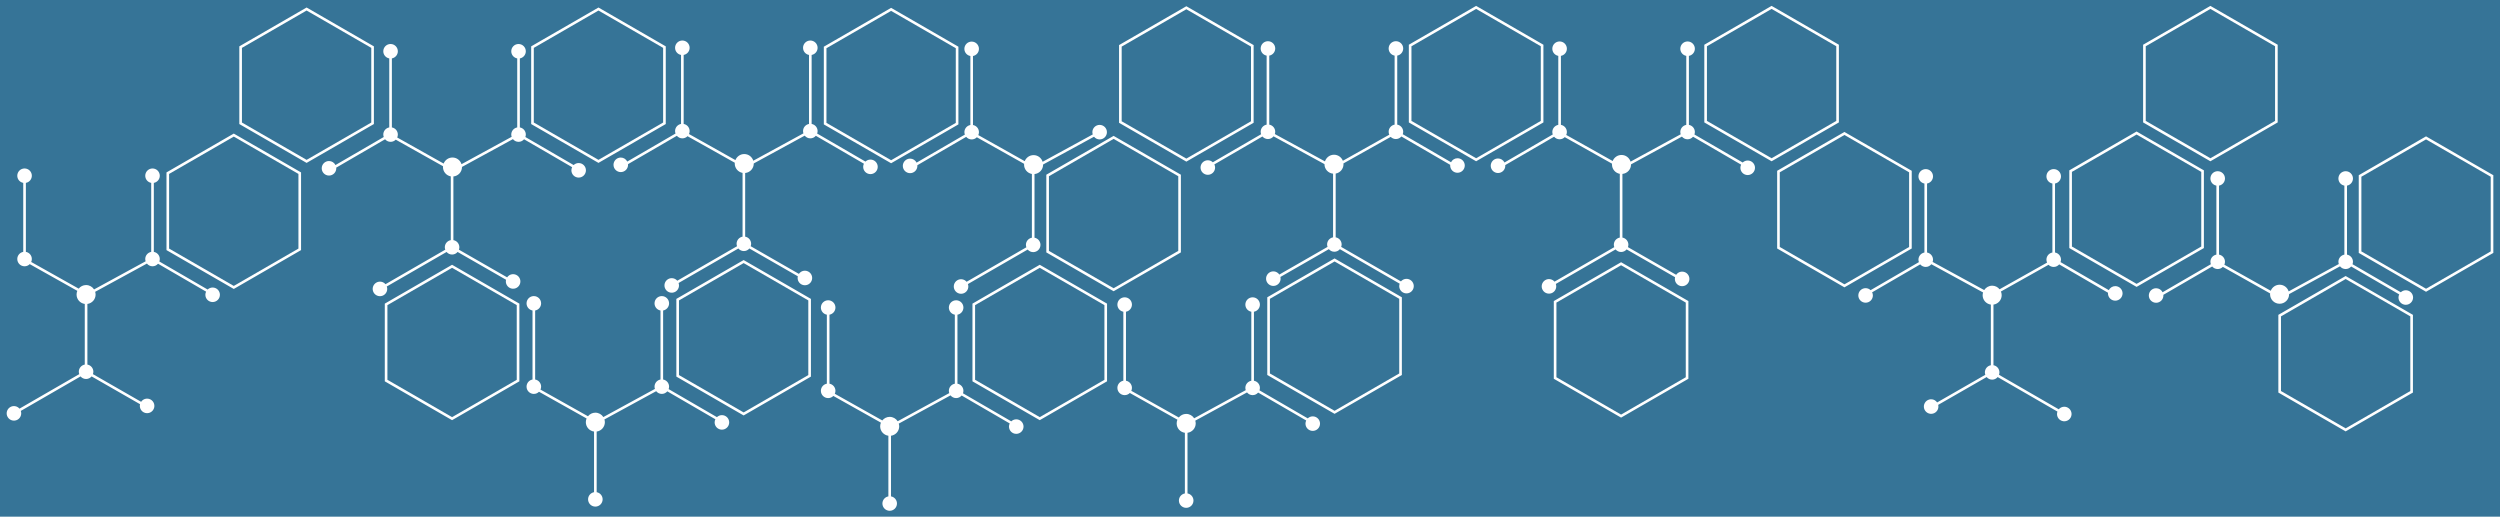 <?xml version="1.0" encoding="UTF-8" standalone="no"?>
<!-- Generator: Adobe Illustrator 17.1.0, SVG Export Plug-In . SVG Version: 6.00 Build 0)  -->

<svg
   xmlns:dc="http://purl.org/dc/elements/1.1/"
   xmlns:cc="http://creativecommons.org/ns#"
   xmlns:rdf="http://www.w3.org/1999/02/22-rdf-syntax-ns#"
   xmlns:svg="http://www.w3.org/2000/svg"
   xmlns="http://www.w3.org/2000/svg"
   xmlns:sodipodi="http://sodipodi.sourceforge.net/DTD/sodipodi-0.dtd"
   xmlns:inkscape="http://www.inkscape.org/namespaces/inkscape"
   version="1.1"
   id="Layer_1"
   x="0px"
   y="0px"
   viewBox="0 119 300 62"
   xml:space="preserve"
   inkscape:version="0.91 r13725"
   sodipodi:docname="network.1.svg"><defs
     id="defs3488" /><sodipodi:namedview
     pagecolor="#ffffff"
     bordercolor="#666666"
     borderopacity="1"
     objecttolerance="10"
     gridtolerance="10"
     guidetolerance="10"
     inkscape:pageopacity="0"
     inkscape:pageshadow="2"
     inkscape:window-width="1600"
     inkscape:window-height="836"
     id="namedview3486"
     showgrid="false"
     inkscape:zoom="7.0066667"
     inkscape:cx="26.389345"
     inkscape:cy="27.441972"
     inkscape:window-x="1600"
     inkscape:window-y="27"
     inkscape:window-maximized="1"
     inkscape:current-layer="g3446" /><g
     id="bgd" /><g
     id="hex"
     display="none" /><g
     id="joiners"
     display="none" /><g
     id="Layer_4"><g
       id="g3446"><polygon
         points="117.011,155.616 117.011,164.576 124.77,169.056 132.53,164.576 132.53,155.616 124.77,151.136       "
         id="polygon3448"
         fill="#435363"
         style="fill:#367497;fill-opacity:1" /><polygon
         points="81.477,155.05 81.477,164.01 89.237,168.49 96.997,164.01 96.997,155.05 89.237,150.571   "
         id="polygon3450"
         fill="#435363"
         style="fill:#367497;fill-opacity:1" /><polygon
         points="186.771,155.31 186.771,164.27 194.531,168.75 202.292,164.27 202.292,155.31 194.531,150.83       "
         id="polygon3452"
         fill="#435363"
         style="fill:#367497;fill-opacity:1" /><polygon
         points="152.388,154.856 152.388,163.816 160.148,168.296 167.908,163.816 167.908,154.856     160.148,150.377   "
         id="polygon3454"
         fill="#435363"
         style="fill:#367497;fill-opacity:1" /><polygon
         points="169.375,124.55 169.375,133.509 177.135,137.989 184.894,133.509 184.894,124.55 177.135,120.07       "
         id="polygon3456"
         fill="#435363"
         style="fill:#367497;fill-opacity:1" /><polygon
         points="125.873,140.147 125.873,149.107 133.633,153.587 141.392,149.107 141.392,140.147     133.633,135.667   "
         id="polygon3458"
         fill="#435363"
         style="fill:#367497;fill-opacity:1" /><polygon
         points="150.12,133.552 150.12,124.592 142.361,120.112 134.601,124.592 134.601,133.552 142.361,138.032       "
         id="polygon3460"
         fill="#435363"
         style="fill:#367497;fill-opacity:1" /><polygon
         points="114.694,133.746 114.694,124.786 106.933,120.307 99.174,124.786 99.174,133.746 106.933,138.226       "
         id="polygon3462"
         fill="#435363"
         style="fill:#367497;fill-opacity:1" /><polygon
         points="29.033,124.744 29.033,133.704 36.793,138.183 44.553,133.704 44.553,124.744 36.793,120.264       "
         id="polygon3464"
         fill="#435363"
         style="fill:#367497;fill-opacity:1" /><polygon
         points="273.007,133.509 273.007,124.549 265.248,120.07 257.489,124.549 257.489,133.509     265.248,137.989   "
         id="polygon3466"
         fill="#435363"
         style="fill:#367497;fill-opacity:1" /><polygon
         points="79.575,133.703 79.575,124.744 71.816,120.264 64.056,124.744 64.056,133.703 71.816,138.183       "
         id="polygon3468"
         fill="#435363"
         style="fill:#367497;fill-opacity:1" /><polygon
         points="20.293,139.871 20.293,148.831 28.053,153.311 35.812,148.831 35.812,139.871 28.053,135.392       "
         id="polygon3470"
         fill="#435363"
         style="fill:#367497;fill-opacity:1" /><polygon
         points="46.49,155.616 46.49,164.576 54.249,169.056 62.009,164.576 62.009,155.616 54.249,151.136   "
         id="polygon3472"
         fill="#435363"
         style="fill:#367497;fill-opacity:1" /><polygon
         points="283.366,140.208 283.366,149.168 291.125,153.648 298.886,149.168 298.886,140.208     291.125,135.728   "
         id="polygon3474"
         fill="#435363"
         style="fill:#367497;fill-opacity:1" /><polygon
         points="213.573,139.677 213.573,148.637 221.332,153.117 229.092,148.637 229.092,139.677     221.332,135.198   "
         id="polygon3476"
         fill="#435363"
         style="fill:#367497;fill-opacity:1" /><polygon
         points="273.718,156.963 273.718,165.923 281.478,170.402 289.237,165.923 289.237,156.963     281.478,152.483   "
         id="polygon3478"
         fill="#435363"
         style="fill:#367497;fill-opacity:1" /><polygon
         points="248.631,139.624 248.631,148.584 256.391,153.064 264.151,148.584 264.151,139.624     256.391,135.144   "
         id="polygon3480"
         fill="#435363"
         style="fill:#367497;fill-opacity:1" /><polygon
         points="204.832,124.55 204.832,133.509 212.592,137.989 220.352,133.509 220.352,124.55 212.592,120.07       "
         id="polygon3482"
         fill="#435363"
         style="fill:#367497;fill-opacity:1" /><path
         d="M-2.526,115.485v68.444h303.5v-68.444H-2.526z M257.173,124.367l8.074-4.661l8.075,4.661v9.324    l-8.075,4.662l-8.074-4.662V124.367z M134.285,124.41l8.076-4.662l8.074,4.662v9.324l-8.074,4.662l-8.076-4.662V124.41z     M115.725,124.864c0-0.482,0.391-0.873,0.874-0.873s0.874,0.391,0.874,0.873c0,0.428-0.309,0.783-0.716,0.858v8.279    c0.407,0.074,0.716,0.429,0.716,0.858c0,0.126-0.028,0.245-0.076,0.353l5.57,3.128c0.167-0.424,0.578-0.726,1.062-0.726    c0.511,0,0.938,0.337,1.084,0.8l6.017-3.283c-0.028-0.086-0.047-0.176-0.047-0.271c0-0.482,0.391-0.873,0.873-0.873    s0.874,0.391,0.874,0.873s-0.391,0.873-0.874,0.873c-0.274,0-0.515-0.128-0.675-0.326l-6.111,3.334    c0,0.005,0.001,0.01,0.001,0.015c0,0.593-0.453,1.075-1.031,1.131v7.638c0.407,0.074,0.716,0.429,0.716,0.858    c0,0.482-0.391,0.873-0.874,0.873c-0.266,0-0.502-0.122-0.662-0.309l-7.172,4.141c0.139,0.39-0.014,0.835-0.385,1.049    c-0.418,0.241-0.952,0.098-1.193-0.32c-0.241-0.418-0.098-0.952,0.32-1.193c0.371-0.214,0.833-0.124,1.101,0.191l7.172-4.141    c-0.033-0.092-0.054-0.189-0.054-0.291c0-0.428,0.309-0.783,0.716-0.858v-7.647c-0.533-0.096-0.939-0.561-0.939-1.122    c0-0.033,0.007-0.063,0.01-0.095l-5.676-3.187c-0.158,0.16-0.378,0.259-0.62,0.259c-0.265,0-0.5-0.121-0.66-0.308l-5.863,3.405    c0.002,0.026,0.008,0.051,0.008,0.078c0,0.482-0.391,0.873-0.873,0.873s-0.874-0.391-0.874-0.873c0-0.482,0.391-0.873,0.874-0.873    c0.341,0,0.633,0.197,0.777,0.482l5.793-3.364c-0.033-0.092-0.054-0.19-0.054-0.294c0-0.428,0.309-0.783,0.716-0.858v-8.28    C116.034,125.647,115.725,125.293,115.725,124.864z M98.859,124.604l8.074-4.662l8.076,4.662v9.324l-8.076,4.662l-8.074-4.662    V124.604z M63.741,124.562l8.075-4.661l8.075,4.661v9.324l-8.075,4.661l-8.075-4.661L63.741,124.562L63.741,124.562z     M25.516,155.246c-0.482,0-0.873-0.391-0.873-0.873c0-0.135,0.033-0.262,0.088-0.376l-5.768-3.35    c-0.16,0.187-0.395,0.308-0.66,0.308c-0.274,0-0.515-0.129-0.675-0.326l-6.21,3.388c0.032,0.105,0.054,0.214,0.054,0.329    c0,0.577-0.429,1.049-0.985,1.127v7.275c0.407,0.074,0.716,0.429,0.716,0.858c0,0.102-0.021,0.198-0.053,0.289l5.785,3.32    c0.072-0.105,0.164-0.197,0.281-0.264c0.418-0.241,0.952-0.098,1.193,0.32c0.241,0.418,0.098,0.952-0.32,1.193    c-0.418,0.241-0.952,0.098-1.193-0.32c-0.116-0.202-0.141-0.43-0.091-0.64l-5.813-3.336c-0.16,0.189-0.396,0.311-0.663,0.311    c-0.266,0-0.502-0.122-0.662-0.309l-7.172,4.14c0.139,0.39-0.014,0.835-0.385,1.049c-0.418,0.241-0.952,0.098-1.193-0.32    c-0.241-0.418-0.098-0.952,0.32-1.193c0.371-0.214,0.833-0.124,1.101,0.191l7.172-4.141c-0.033-0.092-0.054-0.189-0.054-0.291    c0-0.428,0.309-0.783,0.716-0.858v-7.275c-0.556-0.077-0.985-0.55-0.985-1.127c0-0.158,0.032-0.308,0.09-0.444l-5.71-3.206    c-0.158,0.16-0.378,0.259-0.62,0.259c-0.482,0-0.874-0.391-0.874-0.873c0-0.428,0.309-0.783,0.716-0.858v-8.279    c-0.407-0.074-0.716-0.429-0.716-0.858c0-0.482,0.391-0.873,0.874-0.873s0.873,0.391,0.873,0.873c0,0.428-0.309,0.783-0.716,0.858    v8.279c0.407,0.074,0.716,0.429,0.716,0.858c0,0.126-0.028,0.245-0.076,0.353l5.698,3.2c0.209-0.26,0.527-0.43,0.887-0.43    c0.403,0,0.756,0.21,0.959,0.525l6.188-3.376c-0.028-0.086-0.047-0.176-0.047-0.271c0-0.428,0.309-0.783,0.716-0.858v-8.279    c-0.407-0.074-0.716-0.429-0.716-0.858c0-0.482,0.391-0.873,0.873-0.873c0.482,0,0.873,0.391,0.873,0.873    c0,0.428-0.309,0.783-0.716,0.858v8.279c0.407,0.074,0.716,0.429,0.716,0.858c0,0.104-0.021,0.201-0.054,0.294l5.795,3.365    c0.157-0.148,0.367-0.241,0.6-0.241c0.482,0,0.873,0.391,0.873,0.873S25.998,155.246,25.516,155.246z M36.127,149.013    l-8.074,4.662l-8.075-4.662v-9.324l8.075-4.661l8.074,4.661V149.013z M28.718,133.886v-9.324l8.074-4.662l8.075,4.662v9.324    l-8.075,4.662L28.718,133.886z M62.325,164.758l-8.076,4.662l-0.079-0.045l-7.995-4.616v-9.324l8.074-4.662l8.076,4.662    L62.325,164.758L62.325,164.758z M55.438,139.045c0,0.593-0.453,1.075-1.031,1.131v7.638c0.407,0.074,0.716,0.429,0.716,0.858    c0,0.102-0.021,0.198-0.053,0.289l5.785,3.32c0.072-0.105,0.164-0.197,0.282-0.264c0.418-0.241,0.952-0.098,1.193,0.32    c0.241,0.418,0.098,0.952-0.32,1.193s-0.952,0.098-1.193-0.32c-0.116-0.202-0.141-0.43-0.091-0.64l-5.813-3.336    c-0.16,0.189-0.396,0.311-0.663,0.311c-0.266,0-0.502-0.122-0.662-0.309l-7.172,4.141c0.139,0.39-0.014,0.835-0.385,1.049    c-0.418,0.241-0.952,0.098-1.193-0.32s-0.098-0.952,0.32-1.193c0.371-0.214,0.833-0.124,1.101,0.191l7.172-4.141    c-0.033-0.092-0.054-0.189-0.054-0.291c0-0.428,0.309-0.783,0.716-0.858v-7.648c-0.533-0.096-0.938-0.561-0.938-1.122    c0-0.033,0.007-0.063,0.01-0.095l-5.676-3.187c-0.158,0.16-0.378,0.259-0.62,0.259c-0.265,0-0.5-0.121-0.66-0.308l-5.864,3.405    c0.002,0.026,0.008,0.051,0.008,0.078c0,0.482-0.391,0.873-0.874,0.873c-0.482,0-0.873-0.391-0.873-0.873s0.391-0.873,0.873-0.873    c0.341,0,0.633,0.197,0.777,0.482l5.793-3.364c-0.033-0.092-0.054-0.19-0.054-0.294c0-0.428,0.309-0.783,0.716-0.858v-8.279    c-0.407-0.074-0.716-0.429-0.716-0.858c0-0.482,0.391-0.873,0.873-0.873c0.482,0,0.873,0.391,0.873,0.873    c0,0.428-0.309,0.783-0.716,0.858v8.28c0.407,0.074,0.716,0.429,0.716,0.858c0,0.126-0.028,0.245-0.075,0.352l5.57,3.128    c0.167-0.424,0.578-0.726,1.061-0.726c0.511,0,0.938,0.337,1.084,0.8l6.017-3.283c-0.028-0.086-0.047-0.176-0.047-0.271    c0-0.428,0.309-0.783,0.716-0.858v-8.279c-0.407-0.074-0.716-0.429-0.716-0.858c0-0.482,0.391-0.873,0.873-0.873    c0.482,0,0.874,0.391,0.874,0.873c0,0.428-0.309,0.783-0.716,0.858v8.279c0.407,0.074,0.716,0.429,0.716,0.858    c0,0.104-0.021,0.201-0.054,0.294l5.795,3.365c0.157-0.148,0.367-0.241,0.6-0.241c0.482,0,0.873,0.391,0.873,0.873    s-0.391,0.873-0.873,0.873s-0.873-0.391-0.873-0.873c0-0.135,0.033-0.262,0.088-0.376l-5.768-3.349    c-0.16,0.187-0.395,0.308-0.66,0.308c-0.274,0-0.515-0.128-0.675-0.326l-6.111,3.334C55.437,139.035,55.438,139.04,55.438,139.045    z M86.63,170.56c-0.482,0-0.874-0.391-0.874-0.873c0-0.135,0.033-0.262,0.088-0.376l-5.768-3.35    c-0.16,0.187-0.395,0.308-0.66,0.308c-0.274,0-0.515-0.128-0.675-0.326l-6.21,3.388c0.032,0.105,0.054,0.214,0.054,0.329    c0,0.577-0.429,1.049-0.985,1.127v7.275c0.407,0.074,0.716,0.429,0.716,0.858c0,0.482-0.391,0.873-0.874,0.873    s-0.873-0.391-0.873-0.873c0-0.428,0.309-0.783,0.716-0.858v-7.275c-0.556-0.077-0.985-0.55-0.985-1.127    c0-0.158,0.032-0.308,0.09-0.444l-5.71-3.206c-0.158,0.16-0.378,0.259-0.62,0.259c-0.482,0-0.874-0.391-0.874-0.873    c0-0.428,0.309-0.783,0.716-0.858v-8.279c-0.407-0.074-0.716-0.429-0.716-0.858c0-0.482,0.391-0.873,0.874-0.873    s0.874,0.391,0.874,0.873c0,0.428-0.309,0.783-0.716,0.858v8.28c0.407,0.074,0.716,0.429,0.716,0.858    c0,0.126-0.028,0.245-0.076,0.352l5.698,3.2c0.209-0.26,0.527-0.43,0.887-0.43c0.403,0,0.756,0.21,0.959,0.525l6.188-3.376    c-0.028-0.086-0.047-0.176-0.047-0.271c0-0.428,0.309-0.783,0.716-0.858v-8.28c-0.407-0.074-0.716-0.429-0.716-0.858    c0-0.482,0.391-0.873,0.873-0.873s0.874,0.391,0.874,0.873c0,0.428-0.309,0.783-0.716,0.858v8.279    c0.407,0.074,0.716,0.429,0.716,0.858c0,0.104-0.021,0.201-0.054,0.294l5.795,3.365c0.157-0.148,0.367-0.241,0.6-0.241    c0.482,0,0.873,0.391,0.873,0.873S87.113,170.56,86.63,170.56z M97.312,164.192l-8.076,4.662l-8.074-4.662v-9.324l8.075-4.662    l8.076,4.662L97.312,164.192L97.312,164.192z M90.451,138.629c0,0.593-0.453,1.075-1.031,1.131v7.638    c0.407,0.074,0.716,0.429,0.716,0.858c0,0.102-0.021,0.198-0.053,0.289l5.785,3.32c0.072-0.105,0.164-0.197,0.282-0.264    c0.418-0.241,0.952-0.098,1.193,0.32c0.241,0.418,0.098,0.952-0.32,1.193c-0.418,0.241-0.952,0.098-1.193-0.32    c-0.116-0.202-0.141-0.43-0.091-0.64l-5.813-3.336c-0.16,0.189-0.396,0.311-0.663,0.311c-0.266,0-0.502-0.122-0.662-0.31    l-7.172,4.141c0.139,0.39-0.014,0.835-0.385,1.049c-0.418,0.241-0.952,0.098-1.193-0.32c-0.241-0.418-0.098-0.952,0.32-1.193    c0.371-0.214,0.833-0.124,1.101,0.191l7.172-4.141c-0.033-0.092-0.054-0.189-0.054-0.291c0-0.428,0.309-0.783,0.716-0.858v-7.648    c-0.533-0.096-0.938-0.561-0.938-1.122c0-0.033,0.007-0.063,0.01-0.095l-5.676-3.187c-0.158,0.16-0.378,0.259-0.62,0.259    c-0.265,0-0.5-0.121-0.66-0.308l-5.863,3.405c0.002,0.026,0.008,0.051,0.008,0.078c0,0.482-0.391,0.873-0.874,0.873    s-0.873-0.391-0.873-0.873c0-0.482,0.391-0.873,0.873-0.873c0.341,0,0.633,0.197,0.777,0.482l5.793-3.364    c-0.033-0.092-0.054-0.19-0.054-0.294c0-0.428,0.309-0.783,0.716-0.858v-8.279c-0.407-0.074-0.716-0.429-0.716-0.858    c0-0.482,0.391-0.873,0.874-0.873c0.482,0,0.873,0.391,0.873,0.873c0,0.428-0.309,0.783-0.716,0.858v8.28    c0.407,0.074,0.716,0.429,0.716,0.858c0,0.126-0.028,0.245-0.076,0.353l5.57,3.128c0.167-0.424,0.578-0.726,1.061-0.726    c0.511,0,0.938,0.337,1.084,0.8l6.017-3.283c-0.028-0.086-0.047-0.176-0.047-0.271c0-0.428,0.309-0.783,0.716-0.858v-8.28    c-0.407-0.074-0.716-0.429-0.716-0.858c0-0.482,0.391-0.873,0.874-0.873c0.482,0,0.873,0.391,0.873,0.873    c0,0.428-0.309,0.783-0.716,0.858v8.279c0.407,0.074,0.716,0.429,0.716,0.858c0,0.104-0.021,0.201-0.054,0.294l5.795,3.365    c0.157-0.148,0.367-0.241,0.6-0.241c0.482,0,0.874,0.391,0.874,0.873s-0.391,0.873-0.874,0.873s-0.873-0.391-0.873-0.873    c0-0.135,0.033-0.262,0.088-0.376l-5.768-3.35c-0.16,0.187-0.395,0.308-0.66,0.308c-0.274,0-0.515-0.128-0.675-0.326l-6.111,3.334    C90.45,138.619,90.451,138.624,90.451,138.629z M121.949,171.062c-0.482,0-0.873-0.391-0.873-0.873    c0-0.135,0.033-0.262,0.088-0.376l-5.768-3.35c-0.16,0.187-0.395,0.308-0.66,0.308c-0.274,0-0.515-0.129-0.675-0.326l-6.21,3.388    c0.032,0.105,0.054,0.214,0.054,0.329c0,0.577-0.429,1.049-0.985,1.127v7.275c0.407,0.074,0.716,0.429,0.716,0.858    c0,0.482-0.391,0.873-0.873,0.873s-0.874-0.391-0.874-0.873c0-0.428,0.309-0.783,0.716-0.858v-7.275    c-0.556-0.077-0.985-0.55-0.985-1.127c0-0.158,0.032-0.308,0.09-0.444l-5.71-3.206c-0.158,0.16-0.378,0.259-0.62,0.259    c-0.482,0-0.874-0.391-0.874-0.873c0-0.428,0.309-0.783,0.716-0.858v-8.279c-0.407-0.074-0.716-0.429-0.716-0.858    c0-0.482,0.391-0.873,0.874-0.873s0.873,0.391,0.873,0.873c0,0.428-0.309,0.783-0.716,0.858v8.28    c0.407,0.074,0.716,0.429,0.716,0.858c0,0.126-0.028,0.245-0.075,0.353l5.698,3.2c0.209-0.26,0.527-0.43,0.887-0.43    c0.403,0,0.756,0.21,0.959,0.525l6.188-3.376c-0.028-0.086-0.047-0.176-0.047-0.271c0-0.428,0.309-0.783,0.716-0.858v-8.28    c-0.407-0.074-0.716-0.429-0.716-0.858c0-0.482,0.391-0.873,0.874-0.873s0.873,0.391,0.873,0.873c0,0.428-0.309,0.783-0.716,0.858    v8.279c0.407,0.074,0.716,0.429,0.716,0.858c0,0.104-0.021,0.201-0.054,0.294l5.795,3.365c0.157-0.148,0.367-0.241,0.599-0.241    c0.482,0,0.874,0.391,0.874,0.873C122.822,170.671,122.431,171.062,121.949,171.062z M132.845,164.758l-8.075,4.662l-0.079-0.045    l-7.996-4.616v-9.324l8.075-4.662l8.075,4.662L132.845,164.758L132.845,164.758z M125.558,149.289v-9.324l8.075-4.661l8.074,4.661    v9.324l-8.074,4.661L125.558,149.289z M157.529,170.708c-0.482,0-0.873-0.391-0.873-0.873c0-0.135,0.033-0.262,0.088-0.376    l-5.768-3.35c-0.16,0.187-0.395,0.308-0.66,0.308c-0.274,0-0.515-0.129-0.675-0.326l-6.21,3.388    c0.032,0.105,0.054,0.214,0.054,0.329c0,0.577-0.429,1.049-0.985,1.127v7.275c0.407,0.074,0.716,0.429,0.716,0.858    c0,0.482-0.391,0.873-0.873,0.873s-0.874-0.391-0.874-0.873c0-0.428,0.309-0.783,0.716-0.858v-7.275    c-0.556-0.077-0.985-0.55-0.985-1.127c0-0.158,0.032-0.308,0.09-0.445l-5.71-3.206c-0.158,0.16-0.378,0.259-0.62,0.259    c-0.482,0-0.874-0.391-0.874-0.873c0-0.428,0.309-0.783,0.716-0.858v-8.279c-0.407-0.074-0.716-0.429-0.716-0.858    c0-0.482,0.391-0.873,0.874-0.873c0.482,0,0.873,0.391,0.873,0.873c0,0.428-0.309,0.783-0.716,0.858v8.28    c0.407,0.074,0.716,0.429,0.716,0.858c0,0.126-0.028,0.245-0.076,0.353l5.698,3.2c0.209-0.26,0.527-0.43,0.887-0.43    c0.403,0,0.756,0.21,0.959,0.525l6.188-3.376c-0.028-0.086-0.047-0.176-0.047-0.271c0-0.428,0.309-0.783,0.716-0.858v-8.28    c-0.407-0.074-0.716-0.429-0.716-0.858c0-0.482,0.391-0.873,0.874-0.873c0.482,0,0.873,0.391,0.873,0.873    c0,0.428-0.309,0.783-0.716,0.858v8.279c0.407,0.074,0.716,0.429,0.716,0.858c0,0.104-0.021,0.201-0.054,0.294l5.795,3.365    c0.157-0.148,0.367-0.241,0.599-0.241c0.482,0,0.874,0.391,0.874,0.873C158.402,170.317,158.011,170.708,157.529,170.708z     M168.223,163.998l-8.074,4.662l-8.076-4.662v-9.324l8.076-4.662l8.074,4.662V163.998z M174.895,139.733    c-0.482,0-0.874-0.391-0.874-0.873c0-0.027,0.006-0.052,0.008-0.078l-5.863-3.405c-0.16,0.187-0.395,0.308-0.66,0.308    c-0.243,0-0.462-0.099-0.62-0.259l-5.676,3.187c0.003,0.032,0.01,0.063,0.01,0.095c0,0.561-0.405,1.025-0.938,1.122v7.648    c0.407,0.074,0.716,0.429,0.716,0.858c0,0.103-0.021,0.2-0.054,0.291l7.172,4.141c0.268-0.315,0.73-0.405,1.101-0.191    c0.418,0.241,0.561,0.775,0.32,1.193c-0.241,0.418-0.775,0.561-1.193,0.32c-0.371-0.214-0.524-0.659-0.385-1.049l-7.172-4.141    c-0.16,0.188-0.396,0.309-0.662,0.309c-0.267,0-0.503-0.122-0.663-0.311l-5.813,3.336c0.05,0.21,0.025,0.438-0.091,0.64    c-0.241,0.418-0.775,0.561-1.193,0.32c-0.418-0.241-0.561-0.775-0.32-1.193c0.241-0.418,0.775-0.561,1.193-0.32    c0.117,0.068,0.21,0.16,0.282,0.264l5.785-3.32c-0.032-0.091-0.053-0.187-0.053-0.289c0-0.428,0.309-0.783,0.716-0.858v-7.638    c-0.578-0.057-1.031-0.538-1.031-1.131c0-0.005,0.001-0.01,0.001-0.015l-6.111-3.334c-0.16,0.197-0.402,0.326-0.675,0.326    c-0.265,0-0.5-0.121-0.66-0.308l-5.768,3.35c0.055,0.114,0.088,0.241,0.088,0.376c0,0.482-0.391,0.873-0.873,0.873    s-0.874-0.391-0.874-0.873c0-0.482,0.391-0.873,0.874-0.873c0.233,0,0.443,0.093,0.6,0.241l5.795-3.365    c-0.033-0.092-0.054-0.19-0.054-0.294c0-0.428,0.309-0.783,0.716-0.858v-8.28c-0.407-0.074-0.716-0.429-0.716-0.858    c0-0.482,0.391-0.873,0.873-0.873s0.874,0.391,0.874,0.873c0,0.428-0.309,0.783-0.716,0.858v8.28    c0.407,0.074,0.716,0.429,0.716,0.858c0,0.095-0.019,0.185-0.047,0.271l6.017,3.283c0.146-0.462,0.574-0.8,1.084-0.8    c0.484,0,0.895,0.302,1.061,0.726l5.57-3.128c-0.048-0.108-0.075-0.227-0.075-0.353c0-0.428,0.309-0.783,0.716-0.858v-8.28    c-0.407-0.074-0.716-0.429-0.716-0.858c0-0.482,0.391-0.873,0.873-0.873s0.874,0.391,0.874,0.873c0,0.428-0.309,0.783-0.716,0.858    v8.279c0.407,0.074,0.716,0.429,0.716,0.858c0,0.104-0.021,0.201-0.054,0.294l5.793,3.364c0.144-0.285,0.436-0.482,0.777-0.482    c0.482,0,0.873,0.391,0.873,0.873S175.378,139.733,174.895,139.733z M169.06,133.691v-9.324l8.075-4.661l8.075,4.661v9.324    l-8.075,4.661L169.06,133.691z M202.607,164.452l-8.076,4.662l-8.075-4.662v-9.324l8.075-4.662l8.076,4.662V164.452z     M209.719,140.007c-0.482,0-0.873-0.391-0.873-0.873c0-0.135,0.033-0.262,0.088-0.376l-5.768-3.35    c-0.16,0.187-0.395,0.308-0.66,0.308c-0.274,0-0.515-0.128-0.675-0.326l-6.111,3.334c0,0.005,0.001,0.01,0.001,0.015    c0,0.593-0.453,1.075-1.031,1.131v7.638c0.407,0.074,0.716,0.429,0.716,0.858c0,0.102-0.021,0.198-0.053,0.289l5.785,3.32    c0.071-0.105,0.164-0.197,0.281-0.264c0.418-0.241,0.952-0.098,1.193,0.32c0.241,0.418,0.098,0.952-0.32,1.193    c-0.418,0.241-0.952,0.098-1.193-0.32c-0.116-0.202-0.141-0.43-0.091-0.64l-5.813-3.336c-0.16,0.189-0.396,0.311-0.663,0.311    c-0.266,0-0.502-0.122-0.662-0.309l-7.172,4.141c0.139,0.39-0.014,0.835-0.385,1.049c-0.418,0.241-0.952,0.098-1.193-0.32    c-0.241-0.418-0.098-0.952,0.32-1.193c0.371-0.214,0.833-0.124,1.101,0.191l7.172-4.141c-0.033-0.092-0.054-0.189-0.054-0.291    c0-0.428,0.309-0.783,0.716-0.858v-7.648c-0.533-0.096-0.939-0.561-0.939-1.122c0-0.033,0.007-0.063,0.01-0.095l-5.676-3.187    c-0.158,0.16-0.378,0.259-0.62,0.259c-0.265,0-0.5-0.121-0.66-0.308l-5.863,3.405c0.002,0.026,0.008,0.051,0.008,0.078    c0,0.482-0.391,0.873-0.873,0.873c-0.482,0-0.874-0.391-0.874-0.873c0-0.482,0.391-0.873,0.874-0.873    c0.341,0,0.633,0.197,0.777,0.482l5.793-3.364c-0.033-0.092-0.054-0.19-0.054-0.294c0-0.428,0.309-0.783,0.716-0.858v-8.279    c-0.407-0.074-0.716-0.429-0.716-0.858c0-0.482,0.391-0.873,0.874-0.873s0.873,0.391,0.873,0.873c0,0.428-0.309,0.783-0.716,0.858    v8.279c0.407,0.074,0.716,0.429,0.716,0.858c0,0.126-0.028,0.245-0.075,0.353l5.57,3.128c0.167-0.424,0.578-0.726,1.062-0.726    c0.511,0,0.938,0.337,1.084,0.8l6.017-3.283c-0.028-0.086-0.047-0.176-0.047-0.271c0-0.428,0.309-0.783,0.716-0.858v-8.279    c-0.407-0.074-0.716-0.429-0.716-0.858c0-0.482,0.391-0.873,0.874-0.873s0.873,0.391,0.873,0.873c0,0.428-0.309,0.783-0.716,0.858    v8.28c0.407,0.074,0.716,0.429,0.716,0.858c0,0.104-0.021,0.201-0.054,0.294l5.795,3.365c0.157-0.148,0.367-0.241,0.6-0.241    c0.482,0,0.874,0.391,0.874,0.873S210.201,140.007,209.719,140.007z M204.517,133.691v-9.324l8.075-4.662l8.074,4.662v9.324    l-8.074,4.662L204.517,133.691z M213.258,148.819v-9.324l8.074-4.661l8.075,4.661v9.324l-8.075,4.662L213.258,148.819z     M253.829,155.082c-0.482,0-0.873-0.391-0.873-0.873c0-0.027,0.006-0.052,0.008-0.078l-5.863-3.405    c-0.16,0.187-0.395,0.308-0.66,0.308c-0.243,0-0.462-0.099-0.62-0.259l-5.71,3.206c0.058,0.137,0.09,0.287,0.09,0.444    c0,0.577-0.429,1.049-0.985,1.127v7.275c0.407,0.074,0.716,0.429,0.716,0.858c0,0.103-0.021,0.2-0.054,0.291l7.172,4.141    c0.268-0.315,0.73-0.405,1.101-0.191c0.418,0.241,0.561,0.775,0.32,1.193c-0.241,0.418-0.775,0.561-1.193,0.32    c-0.371-0.214-0.524-0.659-0.385-1.049l-7.172-4.141c-0.16,0.188-0.396,0.309-0.662,0.309c-0.267,0-0.503-0.122-0.663-0.311    l-5.813,3.336c0.05,0.21,0.025,0.438-0.091,0.64c-0.241,0.418-0.775,0.561-1.193,0.32c-0.418-0.241-0.561-0.775-0.32-1.193    s0.775-0.561,1.193-0.32c0.117,0.068,0.21,0.16,0.281,0.264l5.785-3.32c-0.032-0.091-0.053-0.187-0.053-0.289    c0-0.428,0.309-0.783,0.716-0.858v-7.275c-0.556-0.077-0.985-0.55-0.985-1.127c0-0.115,0.022-0.224,0.054-0.329l-6.21-3.388    c-0.16,0.197-0.401,0.326-0.675,0.326c-0.265,0-0.5-0.121-0.66-0.308l-5.768,3.35c0.055,0.114,0.088,0.241,0.088,0.376    c0,0.482-0.391,0.873-0.873,0.873c-0.482,0-0.874-0.391-0.874-0.873c0-0.482,0.391-0.873,0.874-0.873    c0.233,0,0.443,0.093,0.6,0.241l5.795-3.365c-0.033-0.092-0.054-0.19-0.054-0.294c0-0.428,0.309-0.783,0.716-0.858v-8.28    c-0.407-0.074-0.716-0.429-0.716-0.858c0-0.482,0.391-0.873,0.874-0.873s0.874,0.391,0.874,0.873c0,0.428-0.309,0.783-0.716,0.858    v8.28c0.407,0.074,0.716,0.429,0.716,0.858c0,0.095-0.019,0.185-0.047,0.271l6.188,3.376c0.203-0.315,0.556-0.525,0.959-0.525    c0.36,0,0.677,0.17,0.887,0.43l5.698-3.2c-0.048-0.108-0.076-0.227-0.076-0.353c0-0.428,0.309-0.783,0.716-0.858v-8.28    c-0.407-0.074-0.716-0.429-0.716-0.858c0-0.482,0.391-0.873,0.873-0.873s0.874,0.391,0.874,0.873c0,0.428-0.309,0.783-0.716,0.858    v8.279c0.407,0.074,0.716,0.429,0.716,0.858c0,0.104-0.021,0.201-0.054,0.294l5.793,3.364c0.144-0.285,0.436-0.482,0.777-0.482    c0.482,0,0.874,0.391,0.874,0.873C254.703,154.691,254.312,155.082,253.829,155.082z M248.316,148.766v-9.324l8.075-4.662    l8.075,4.662v9.324l-8.075,4.662L248.316,148.766z M289.552,166.105l-8.075,4.662l-8.075-4.662v-9.324l8.075-4.661l8.075,4.661    V166.105z M288.692,155.576c-0.482,0-0.874-0.391-0.874-0.873c0-0.135,0.033-0.262,0.088-0.376l-5.768-3.35    c-0.16,0.187-0.395,0.308-0.66,0.308c-0.274,0-0.515-0.128-0.675-0.326l-6.111,3.334c0,0.005,0.001,0.01,0.001,0.015    c0,0.631-0.511,1.142-1.142,1.142c-0.631,0-1.143-0.512-1.143-1.142c0-0.033,0.007-0.063,0.01-0.095l-5.676-3.187    c-0.158,0.16-0.378,0.259-0.62,0.259c-0.265,0-0.5-0.121-0.66-0.308l-5.863,3.405c0.002,0.026,0.008,0.051,0.008,0.078    c0,0.482-0.391,0.873-0.873,0.873s-0.874-0.391-0.874-0.873s0.391-0.873,0.874-0.873c0.341,0,0.633,0.197,0.777,0.482l5.793-3.364    c-0.033-0.092-0.054-0.19-0.054-0.294c0-0.428,0.309-0.783,0.716-0.858v-8.279c-0.407-0.074-0.716-0.429-0.716-0.858    c0-0.482,0.391-0.873,0.874-0.873s0.874,0.391,0.874,0.873c0,0.428-0.309,0.783-0.716,0.858v8.279    c0.407,0.074,0.716,0.429,0.716,0.858c0,0.126-0.028,0.245-0.076,0.353l5.57,3.128c0.167-0.424,0.578-0.726,1.062-0.726    c0.511,0,0.938,0.337,1.084,0.8l6.017-3.283c-0.028-0.086-0.047-0.176-0.047-0.271c0-0.428,0.309-0.783,0.716-0.858v-8.279    c-0.407-0.074-0.716-0.429-0.716-0.858c0-0.482,0.391-0.873,0.873-0.873c0.482,0,0.874,0.391,0.874,0.873    c0,0.428-0.309,0.783-0.716,0.858v8.279c0.407,0.074,0.716,0.429,0.716,0.858c0,0.104-0.021,0.201-0.054,0.294l5.795,3.365    c0.157-0.148,0.367-0.241,0.6-0.241c0.482,0,0.873,0.391,0.873,0.873C289.566,155.185,289.174,155.576,288.692,155.576z     M299.201,149.349l-8.076,4.662l-8.075-4.662v-9.324l8.075-4.662l8.076,4.662V149.349z"
         id="path3484"
         fill="#435363"
         style="fill:#367497;fill-opacity:1" /></g></g></svg>